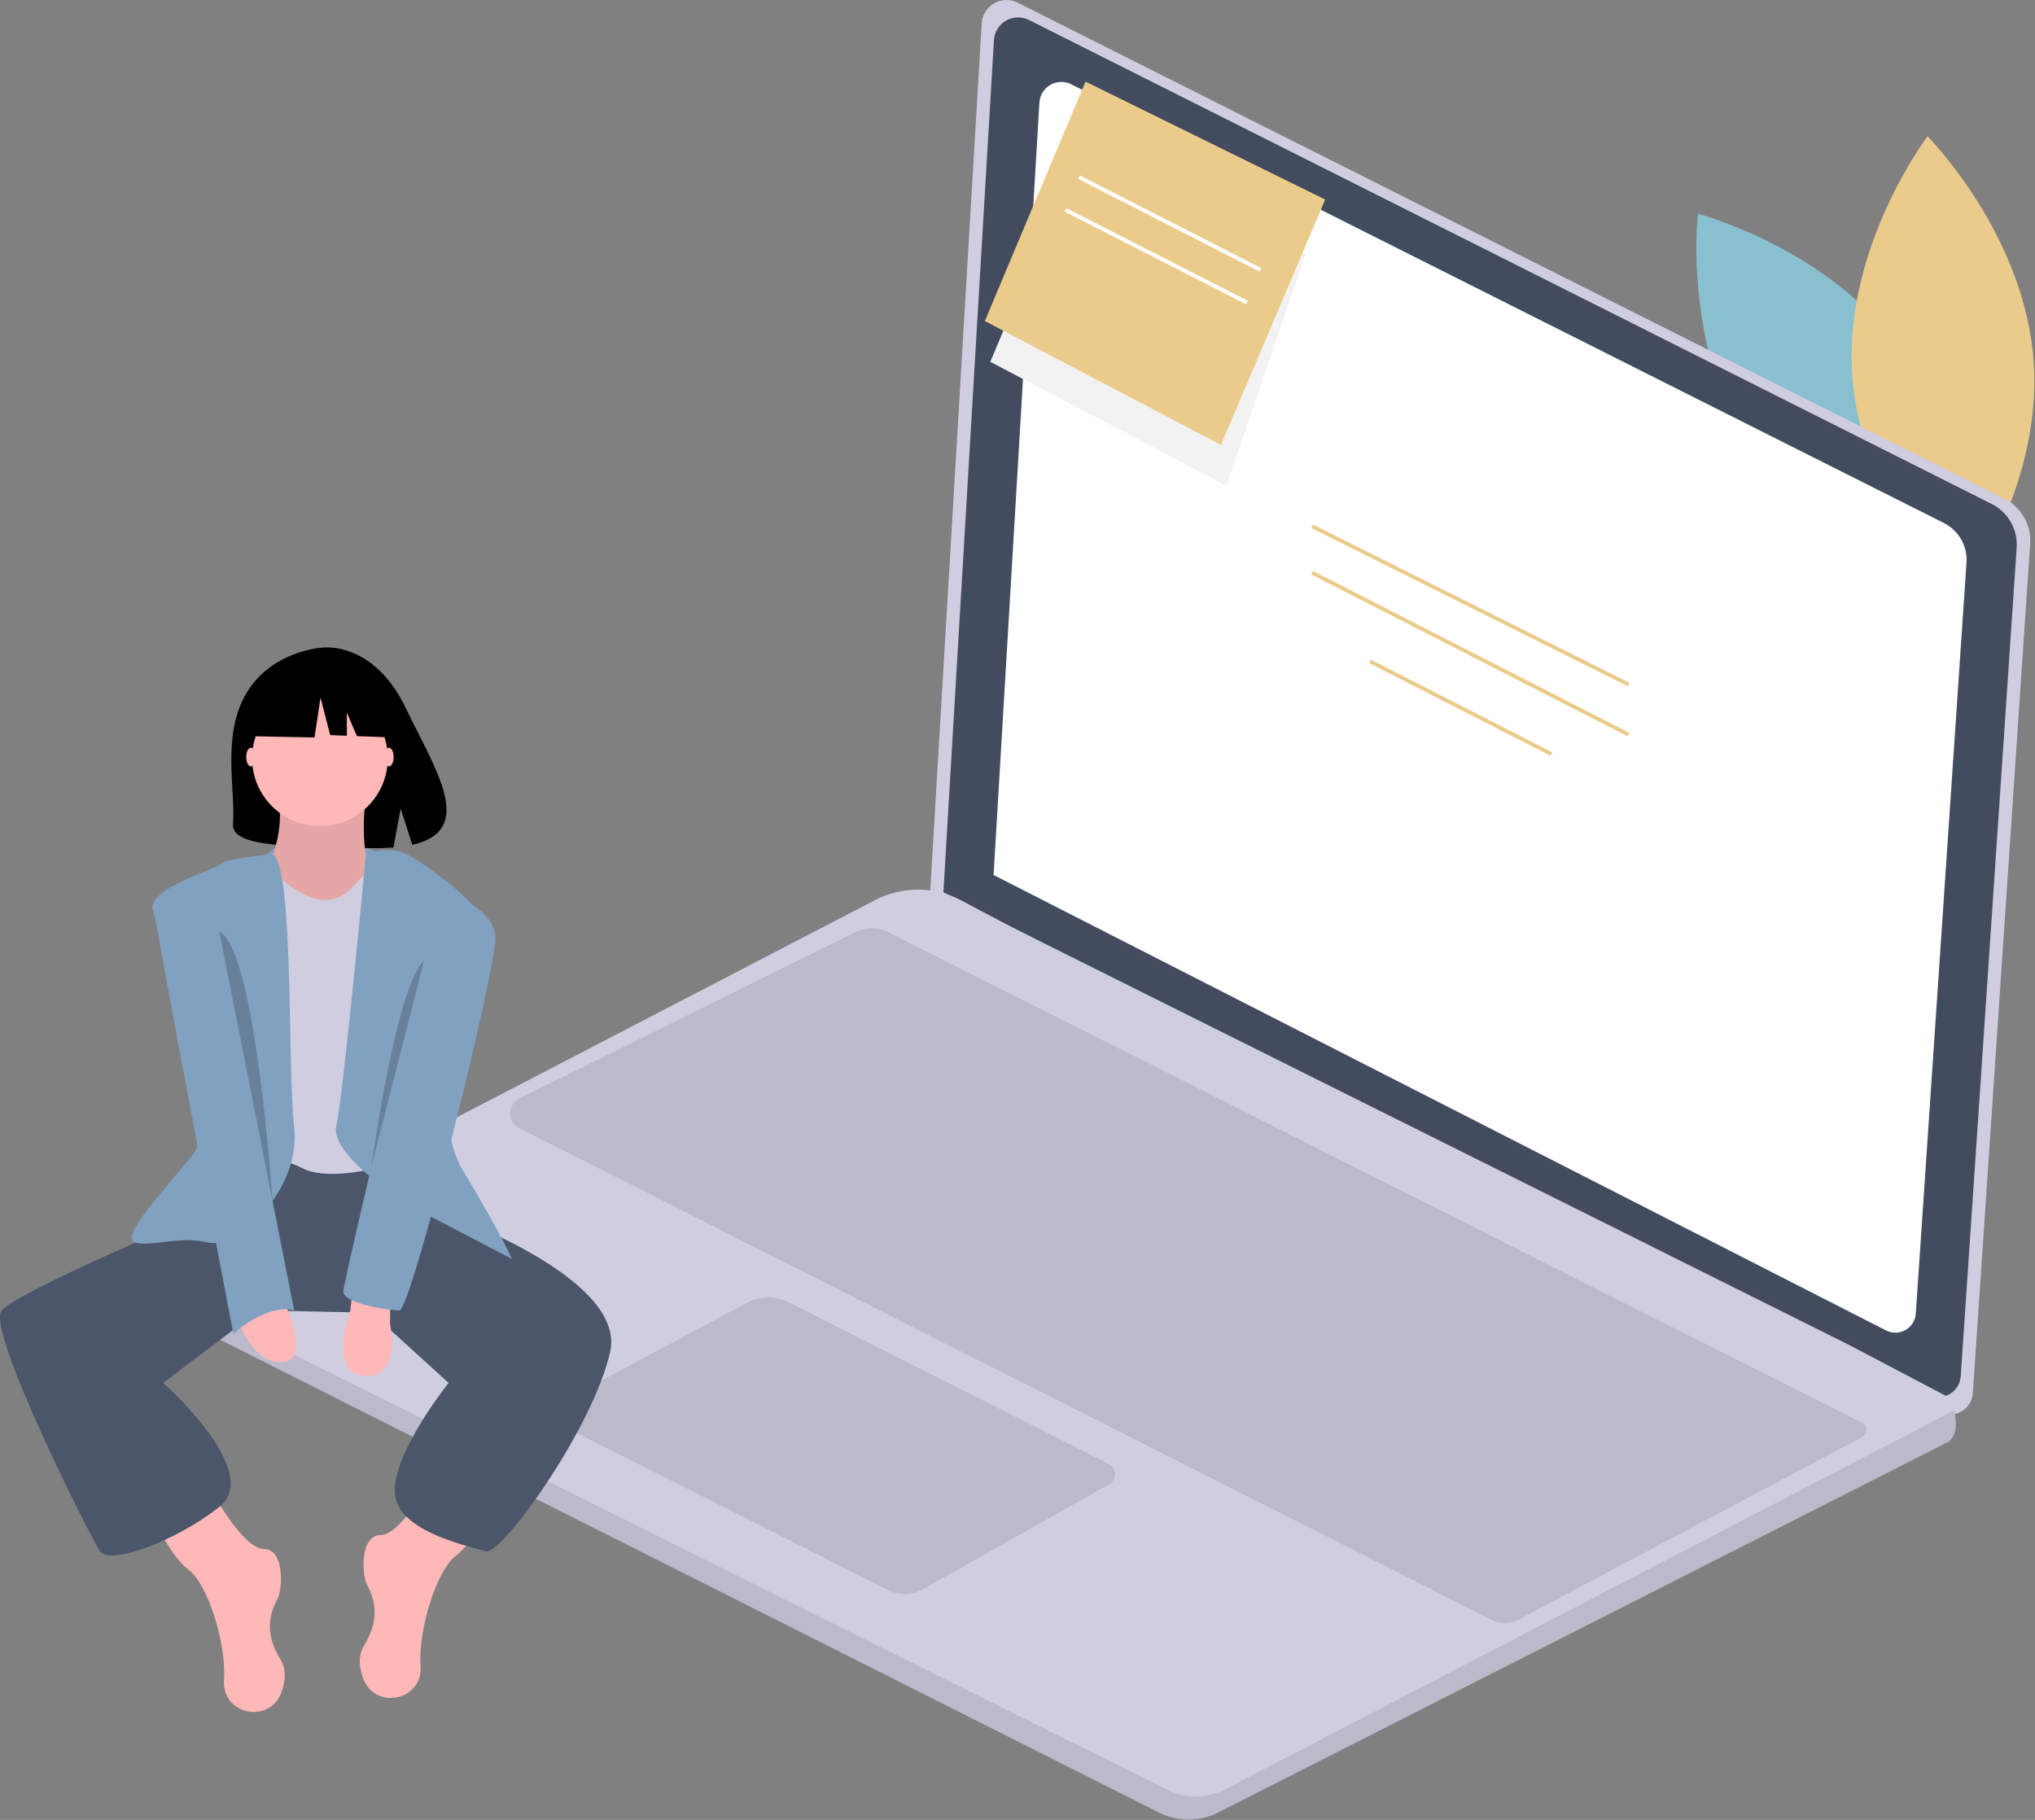 <svg width="748" height="669" viewBox="0 0 748 669" fill="none" xmlns="http://www.w3.org/2000/svg">
<rect x="0" y="0" width="748" height="669" fill="#808080" stroke="none"/>
<g clip-path="url(#clip0)">
<path d="M700.049 130.285C726.769 169.27 720.857 219.772 720.857 219.772C720.857 219.772 671.622 207.067 644.902 168.082C618.182 129.097 624.095 78.594 624.095 78.594C624.095 78.594 673.329 91.299 700.049 130.285Z" fill="#88C0D0"/>
<path d="M680.824 137.729C683.951 184.888 719.841 220.907 719.841 220.907C719.841 220.907 750.661 180.465 747.535 133.306C744.408 86.146 708.518 50.127 708.518 50.127C708.518 50.127 677.697 90.569 680.824 137.729Z" fill="#EBCB8B"/>
<path d="M374.046 0.982L736.821 183.372C739.837 184.888 742.339 187.261 744.013 190.193C745.687 193.125 746.458 196.485 746.231 199.854L725.154 512.058C725.059 513.458 724.619 514.813 723.873 516.002C723.128 517.191 722.099 518.177 720.879 518.871C719.66 519.566 718.287 519.948 716.884 519.982C715.481 520.017 714.091 519.704 712.839 519.071L341.792 329.707L360.841 8.593C360.93 7.084 361.393 5.622 362.187 4.337C362.982 3.051 364.083 1.983 365.392 1.229C366.702 0.474 368.178 0.057 369.688 0.014C371.198 -0.029 372.696 0.303 374.046 0.982V0.982Z" fill="#D0CDE1"/>
<path d="M378.221 7.344L732.085 185.254C735.027 186.733 737.468 189.047 739.101 191.907C740.733 194.767 741.486 198.045 741.264 201.331L720.705 505.867C720.612 507.233 720.183 508.554 719.456 509.714C718.728 510.874 717.725 511.835 716.536 512.513C715.346 513.19 714.007 513.563 712.638 513.597C711.27 513.631 709.914 513.325 708.692 512.707L346.759 327.995L365.34 14.768C365.428 13.296 365.879 11.87 366.654 10.616C367.429 9.362 368.503 8.321 369.78 7.585C371.057 6.849 372.497 6.441 373.97 6.399C375.444 6.357 376.904 6.682 378.221 7.344V7.344Z" fill="#434C5E"/>
<path d="M393.729 30.975L714.497 192.244C717.164 193.585 719.376 195.683 720.856 198.276C722.336 200.868 723.018 203.84 722.817 206.818L704.181 482.871C704.097 484.109 703.708 485.307 703.049 486.358C702.389 487.409 701.48 488.281 700.401 488.895C699.323 489.509 698.109 489.847 696.869 489.878C695.628 489.908 694.399 489.631 693.292 489.072L365.21 321.635L382.053 37.704C382.132 36.37 382.542 35.077 383.244 33.941C383.946 32.804 384.92 31.86 386.078 31.193C387.235 30.526 388.541 30.156 389.876 30.118C391.212 30.08 392.536 30.375 393.729 30.975V30.975Z" fill="white"/>
<path d="M62.746 483.331L425.984 666.263C429.364 667.962 433.096 668.845 436.88 668.84C440.664 668.835 444.394 667.943 447.77 666.234L716.483 529.827C719.634 526.676 719.194 522.006 718.186 518.501C717.697 516.803 717.031 515.162 716.2 513.604L679.582 494.344L371.71 340.735L353.316 330.97C348.447 328.392 343.024 327.033 337.514 327.011C332.004 326.988 326.571 328.303 321.68 330.843L62.632 465.405C60.984 466.257 59.604 467.549 58.644 469.137C57.684 470.725 57.183 472.547 57.194 474.403C57.206 476.258 57.731 478.074 58.711 479.65C59.691 481.225 61.087 482.499 62.746 483.331V483.331Z" fill="#D0CDE1"/>
<path opacity="0.1" d="M62.746 483.331L425.984 666.263C429.364 667.963 433.096 668.845 436.88 668.841C440.664 668.836 444.394 667.943 447.77 666.234L716.483 529.827C719.634 526.676 719.194 522.006 718.186 518.501L450.276 657.754C447.007 659.453 443.382 660.356 439.698 660.387C436.014 660.419 432.374 659.579 429.076 657.936L57.324 472.729C56.974 474.843 57.313 477.015 58.288 478.923C59.264 480.831 60.827 482.376 62.746 483.331V483.331Z" fill="black"/>
<path opacity="0.1" d="M407.517 538.141L289.881 478.696C287.513 477.499 284.892 476.89 282.238 476.92C279.585 476.95 276.978 477.619 274.637 478.869L206.397 515.327C205.608 515.748 204.951 516.378 204.495 517.147C204.04 517.916 203.805 518.796 203.816 519.69C203.826 520.584 204.082 521.458 204.555 522.216C205.028 522.975 205.701 523.588 206.499 523.991L326.44 584.474C328.432 585.478 330.64 585.977 332.87 585.926C335.1 585.874 337.283 585.275 339.226 584.18L407.739 545.581C408.407 545.205 408.959 544.653 409.336 543.986C409.713 543.318 409.9 542.56 409.877 541.794C409.854 541.028 409.622 540.282 409.206 539.638C408.79 538.995 408.206 538.477 407.517 538.141V538.141Z" fill="black"/>
<path opacity="0.1" d="M684.565 528.199L557.979 595.448C556.523 596.222 554.901 596.635 553.252 596.651C551.603 596.668 549.974 596.288 548.502 595.544L190.842 414.674C189.834 414.164 188.988 413.384 188.398 412.421C187.809 411.457 187.499 410.349 187.504 409.22C187.509 408.09 187.828 406.985 188.426 406.027C189.024 405.068 189.876 404.296 190.888 403.795L314.503 342.612C316.366 341.69 318.418 341.213 320.497 341.221C322.575 341.228 324.624 341.719 326.48 342.654L684.51 523.046C684.985 523.285 685.385 523.651 685.666 524.102C685.948 524.554 686.1 525.074 686.105 525.606C686.111 526.138 685.97 526.661 685.699 527.118C685.427 527.576 685.035 527.95 684.565 528.199Z" fill="black"/>
<path d="M482.618 192.821L481.984 194.091L598.365 252.281L599 251.012L482.618 192.821Z" fill="#EBCB8B"/>
<path d="M482.608 209.887L481.962 211.149L598.375 270.698L599.021 269.435L482.608 209.887Z" fill="#EBCB8B"/>
<path d="M503.918 242.49L503.272 243.754L569.969 277.834L570.615 276.57L503.918 242.49Z" fill="#EBCB8B"/>
<path d="M139.527 313.547C139.527 313.547 111.147 301.18 97.816 314.244C84.486 327.307 133.507 323.007 139.527 313.547Z" fill="#81A1C1"/>
<path d="M90.521 254.898C100.059 238.783 118.928 238.032 118.928 238.032C118.928 238.032 137.315 235.68 149.11 260.224C160.103 283.101 175.276 305.189 151.552 310.544L147.267 297.207L144.613 311.537C141.235 311.78 137.847 311.838 134.462 311.711C109.056 310.89 84.86 311.951 85.639 302.834C86.675 290.714 81.344 270.404 90.521 254.898Z" fill="black"/>
<path d="M77.176 547.041C77.176 547.041 89.216 569.401 96.956 569.401C104.696 569.401 103.836 584.021 102.116 587.461C100.396 590.901 96.096 598.641 102.976 609.822C105.38 613.727 104.95 618.157 103.373 622.268C98.954 633.788 81.766 630.298 82.314 617.972C82.32 617.836 82.327 617.699 82.336 617.562C83.196 603.801 76.316 582.301 69.436 577.141C62.556 571.981 56.536 558.221 56.536 558.221L77.176 547.041Z" fill="#FEB8B8"/>
<path d="M159.737 541.881C159.737 541.881 147.697 564.241 139.957 564.241C132.217 564.241 133.077 578.861 134.797 582.301C136.517 585.741 140.817 593.481 133.937 604.662C131.534 608.567 131.964 612.997 133.541 617.108C137.959 628.628 155.147 625.138 154.599 612.812C154.593 612.676 154.586 612.539 154.577 612.402C153.717 598.642 160.597 577.141 167.477 571.981C174.357 566.821 180.378 553.061 180.378 553.061L159.737 541.881Z" fill="#FEB8B8"/>
<path d="M150.277 431.799L155.437 442.979C155.437 442.979 231.118 467.919 224.238 497.16C217.358 526.4 183.818 571.981 178.658 570.261C173.497 568.541 145.977 563.381 145.117 548.761C144.257 534.14 164.897 508.34 164.897 508.34L136.517 482.54L95.219 481.68L59.976 508.34C59.976 508.34 96.956 541.021 80.616 553.921C64.276 566.821 40.195 575.421 36.755 570.261C33.315 565.101 -5.385 488.56 0.635 481.68C6.655 474.799 67.716 448.999 67.716 448.999L84.056 425.779L147.697 422.339L150.277 431.799Z" fill="#4C566A"/>
<path d="M134.797 289.897C134.797 289.897 130.497 318.277 139.097 321.717C147.697 325.157 121.897 339.777 121.897 339.777H107.276L97.816 319.997C97.816 319.997 106.416 304.517 101.256 289.897C96.096 275.276 134.797 289.897 134.797 289.897Z" fill="#FEB8B8"/>
<path opacity="0.1" d="M134.797 289.897C134.797 289.897 130.497 318.277 139.097 321.717C147.697 325.157 121.897 339.777 121.897 339.777H107.276L97.816 319.997C97.816 319.997 106.416 304.517 101.256 289.897C96.096 275.276 134.797 289.897 134.797 289.897Z" fill="black"/>
<path d="M140.817 313.977C140.817 313.977 131.357 324.297 129.637 326.017C127.917 327.737 120.177 337.197 103.836 323.437C87.496 309.677 85.776 326.017 85.776 326.017V429.219C85.776 429.219 99.536 423.199 110.717 429.219C121.897 435.239 145.117 427.499 145.117 427.499L149.417 320.857L140.817 313.977Z" fill="#D0CDE1"/>
<path d="M134.5 313.977C134.5 313.977 142.537 310.537 149.417 313.977C156.297 317.417 180.378 334.617 178.658 342.357C176.938 350.098 154.577 404.278 170.057 430.079C185.538 455.879 188.118 462.759 188.118 462.759L150.277 442.979C150.277 442.979 121.037 424.919 123.617 413.739C126.197 402.558 134.5 313.977 134.5 313.977Z" fill="#81A1C1"/>
<path d="M100.386 313.977C100.386 313.977 82.336 315.697 81.476 317.417C80.616 319.137 54.386 326.447 56.106 334.187C57.826 341.927 81.476 411.158 71.156 424.059C60.836 436.959 43.636 455.019 49.656 456.739C55.676 458.459 65.996 454.159 76.316 456.739C86.636 459.319 110.717 437.819 108.136 414.598C105.556 391.378 108.116 319.997 100.386 313.977Z" fill="#81A1C1"/>
<path d="M143.397 478.24V486.84C143.397 486.84 147.697 506.62 133.937 505.76C120.177 504.9 128.777 481.68 128.777 481.68L129.637 473.939L143.397 478.24Z" fill="#FEB8B8"/>
<path d="M104.696 479.1C104.696 479.1 114.157 498.88 104.696 500.6C95.236 502.32 88.356 489.42 88.356 485.98C88.356 482.54 104.696 479.1 104.696 479.1Z" fill="#FEB8B8"/>
<path d="M92.226 281.726C93.176 281.726 93.946 280.186 93.946 278.286C93.946 276.386 93.176 274.846 92.226 274.846C91.276 274.846 90.506 276.386 90.506 278.286C90.506 280.186 91.276 281.726 92.226 281.726Z" fill="#FEB8B8"/>
<path d="M142.967 281.726C143.917 281.726 144.687 280.186 144.687 278.286C144.687 276.386 143.917 274.846 142.967 274.846C142.017 274.846 141.247 276.386 141.247 278.286C141.247 280.186 142.017 281.726 142.967 281.726Z" fill="#FEB8B8"/>
<path d="M77.176 325.157C77.176 325.157 55.676 325.157 56.536 333.757C57.396 342.357 85.776 490.28 85.776 490.28C85.776 490.28 97.816 479.099 108.136 481.679L77.176 325.157Z" fill="#81A1C1"/>
<path d="M160.597 327.737C160.597 327.737 182.098 332.037 182.098 344.937C182.098 357.838 151.137 481.68 146.837 481.68C142.537 481.68 126.197 479.099 126.197 474.799C126.197 470.499 160.597 327.737 160.597 327.737Z" fill="#81A1C1"/>
<path opacity="0.2" d="M155.867 353.107L136.517 428.781C136.517 428.781 145.547 362.568 155.867 353.107Z" fill="black"/>
<path opacity="0.2" d="M80.601 342.474L100.172 441.413C100.172 441.413 93.917 348.182 80.601 342.474Z" fill="black"/>
<path d="M117.597 303.657C131.371 303.657 142.537 292.49 142.537 278.716C142.537 264.942 131.371 253.776 117.597 253.776C103.822 253.776 92.656 264.942 92.656 278.716C92.656 292.49 103.822 303.657 117.597 303.657Z" fill="#FEB8B8"/>
<path d="M94.738 253.344L113.38 243.58L139.123 247.574L144.449 271.098L131.191 270.589L127.487 261.946V270.446L121.369 270.211L117.818 256.451L115.599 271.098L93.85 270.655L94.738 253.344Z" fill="black"/>
<path d="M374.28 108.551L364 133L450.768 178.545L480 93" fill="#F2F2F2"/>
<path d="M448.768 163.545L487.099 73.352L399 30L362 118L448.768 163.545Z" fill="#EBCB8B"/>
<path d="M396.918 64.49L396.272 65.754L462.969 99.834L463.615 98.57L396.918 64.49Z" fill="white"/>
<path d="M391.918 76.49L391.272 77.754L457.969 111.834L458.615 110.57L391.918 76.49Z" fill="white"/>
</g>
<defs>
<clipPath id="clip0">
<rect width="747.758" height="668.841" fill="white"/>
</clipPath>
</defs>
</svg>
